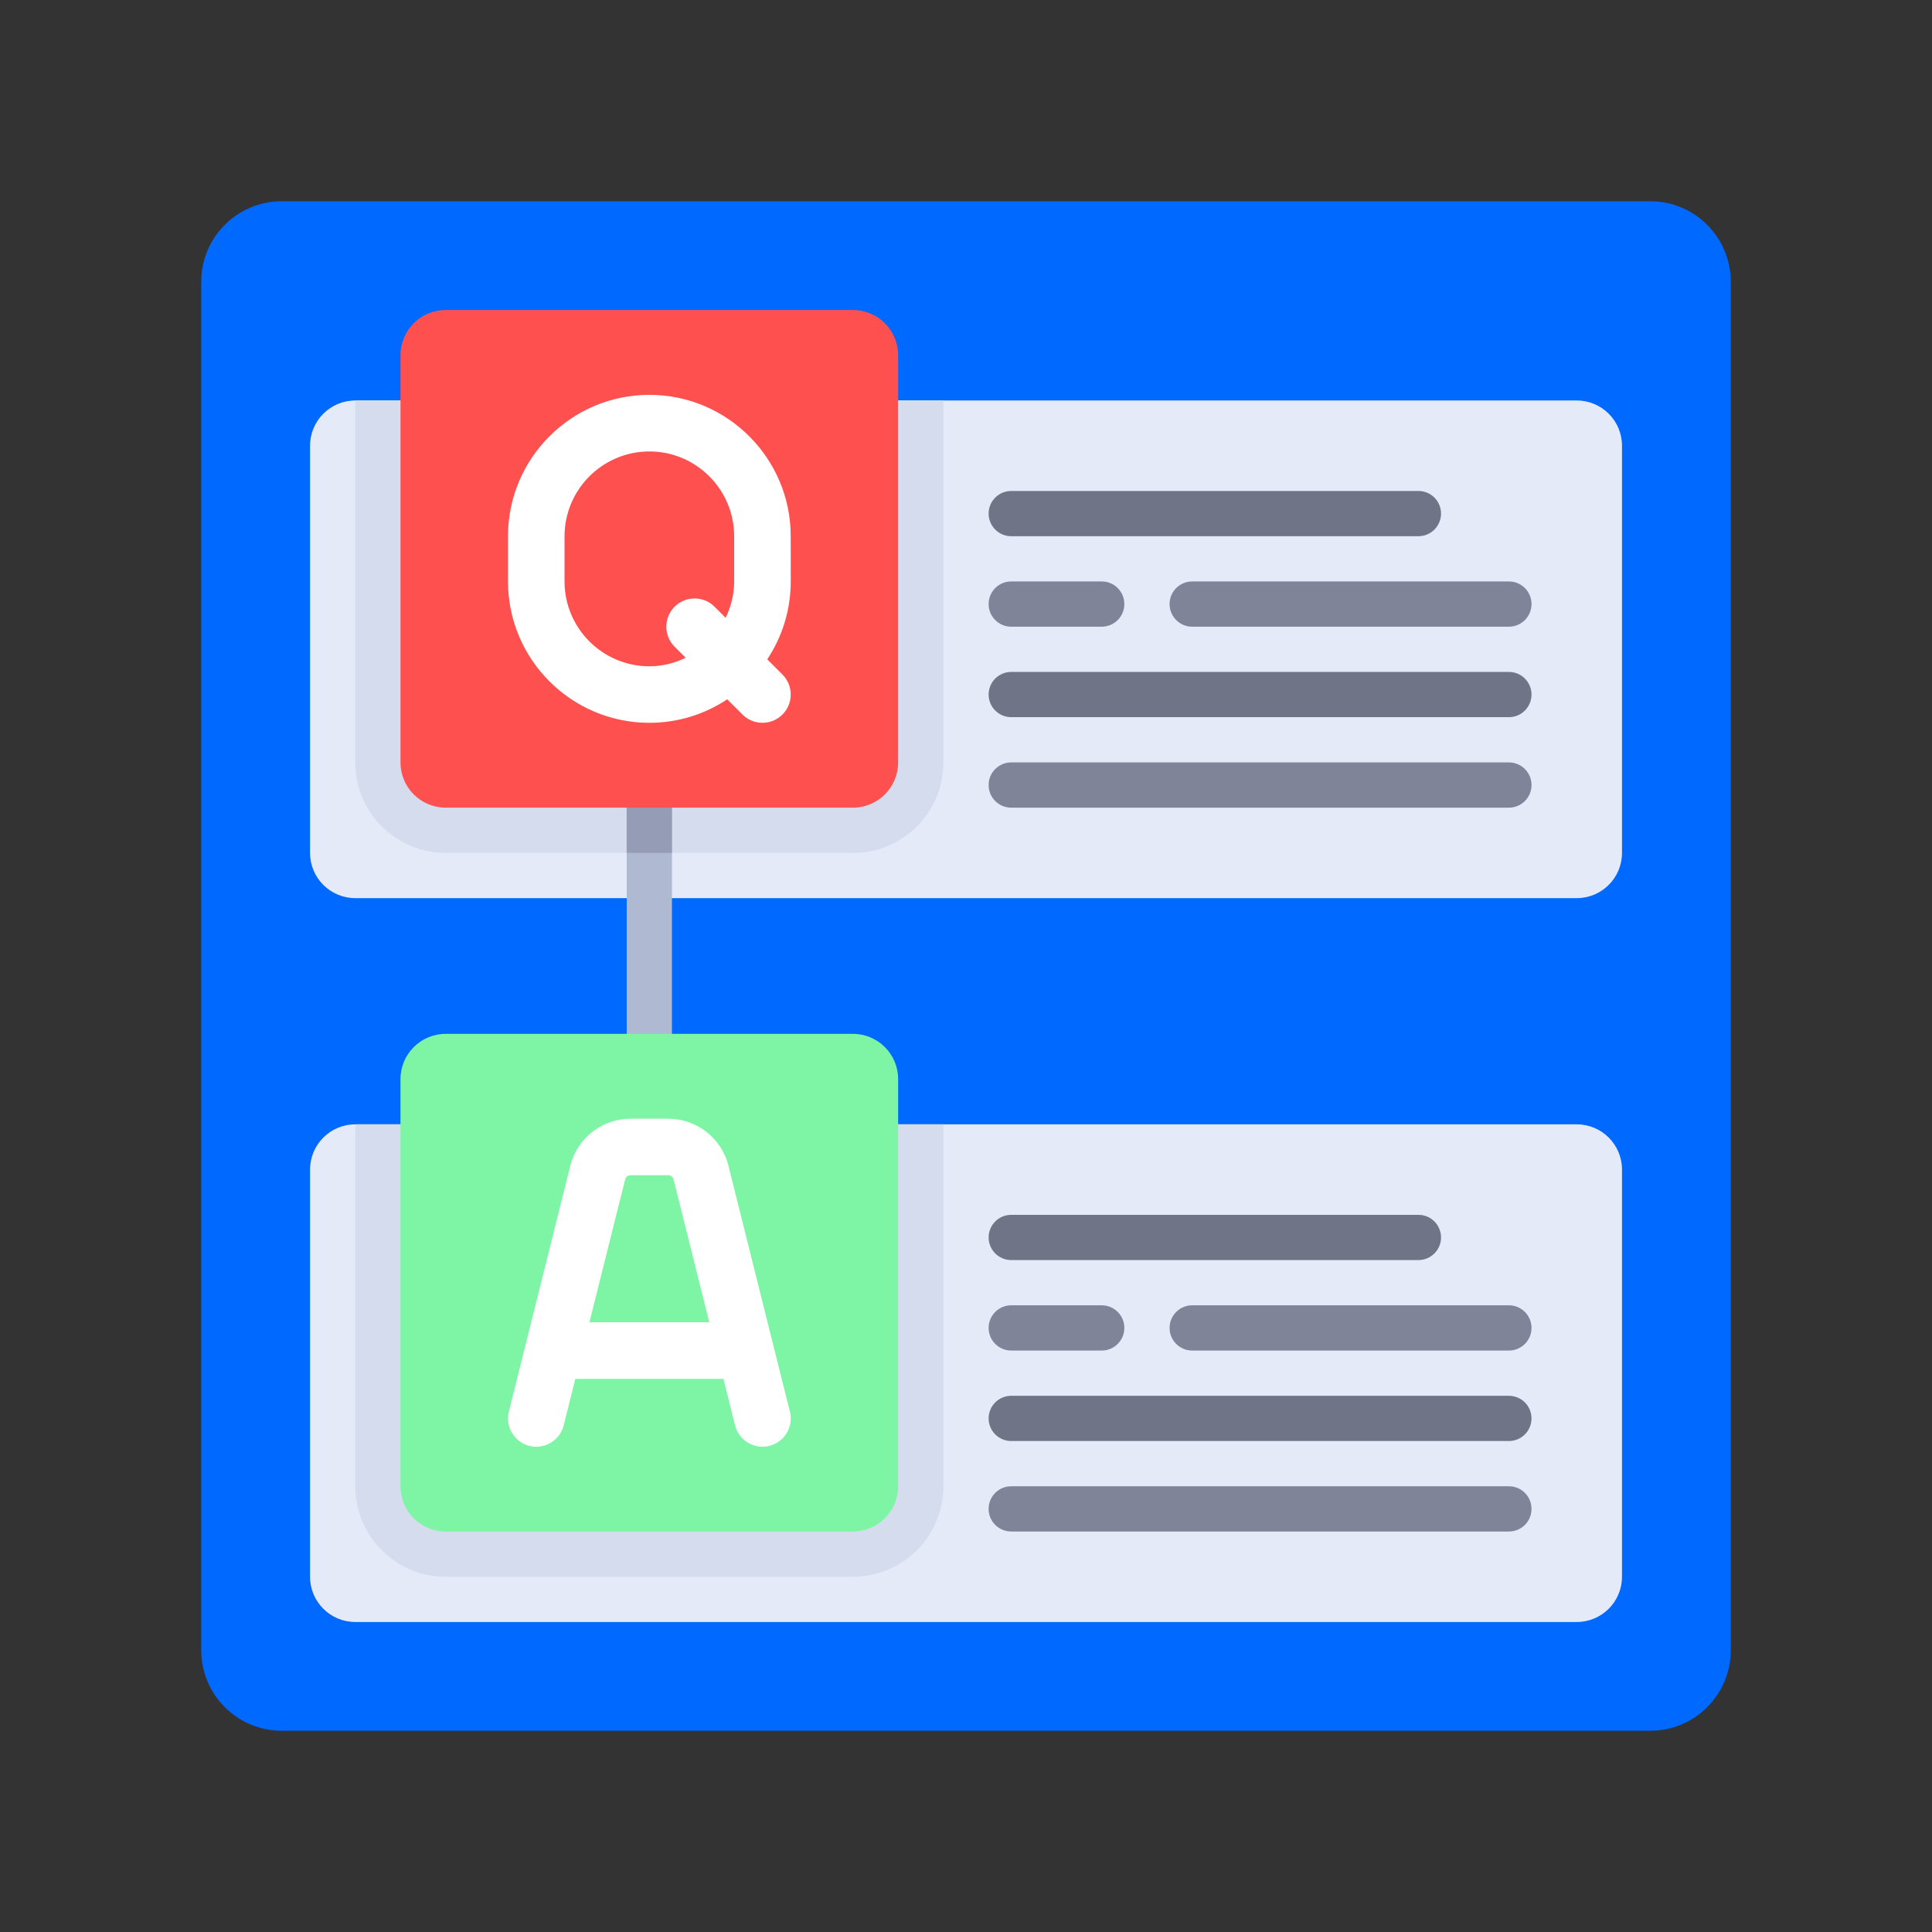 <svg version="1.1" xmlns="http://www.w3.org/2000/svg" xmlns:xlink="http://www.w3.org/1999/xlink" width="48" height="48"><rect width="100%" height="100%" fill="#333333" stroke="none"/><defs><linearGradient x1="7.702" y1="7.702" x2="75.683" y2="75.683" gradientUnits="userSpaceOnUse" id="color-1"><stop offset="0" stop-color="#000000" stop-opacity="0"></stop><stop offset="1" stop-color="#000000" stop-opacity="0"></stop></linearGradient><filter id="dropshadow-base"><feColorMatrix type="matrix" values="0 0 0 0 0  0 0 0 0 0  0 0 0 0 0  0 0 0 .8 0"></feColorMatrix> <feOffset dx="0" dy="1"></feOffset> <feGaussianBlur stdDeviation="1"></feGaussianBlur> <feComposite in="SourceGraphic"></feComposite></filter><filter id="dropshadow-banner" x="-10%" y="-10%" width="120%" height="130%"><feColorMatrix type="matrix" values="0 0 0 0 0  0 0 0 0 0  0 0 0 0 0  0 0 0 .4 0"></feColorMatrix> <feOffset dx="0" dy="1"></feOffset> <feGaussianBlur stdDeviation="0.5"></feGaussianBlur> <feComposite in="SourceGraphic"></feComposite></filter></defs><g fill="none" fill-rule="nonzero" stroke="none" stroke-width="none" stroke-linecap="butt" stroke-linejoin="miter" stroke-miterlimit="10" stroke-dasharray="" stroke-dashoffset="0" font-family="none" font-weight="none" font-size="none" text-anchor="none" style="mix-blend-mode: normal"><path d="M7,43c-1.105,0 -2,-0.895 -2,-2v-34c0,-1.105 0.895,-2 2,-2h34c1.105,0 2,0.895 2,2v34c0,1.105 -0.895,2 -2,2z" id="base 1 5" fill="#0069ff" stroke-width="1"></path><path d="M8.032,39.968c-0.203,-0.203 -0.329,-0.484 -0.329,-0.795v-10.116c0,-0.621 0.503,-1.124 1.124,-1.124h1.124v-1.124c0,-0.621 0.503,-1.124 1.124,-1.124l0.658,0l-3.701,-3.701c-0.203,-0.203 -0.329,-0.484 -0.329,-0.795v-10.116c0,-0.621 0.503,-1.124 1.124,-1.124h1.124v-1.124c-0,-0.621 0.503,-1.124 1.124,-1.124h10.116c0.31,0 0.591,0.126 0.795,0.329c0,0 0,0 0,0l1.919,1.919h15.27c0.31,0 0.591,0.126 0.795,0.329c0,0 0,0 0,0l3.032,3.032v27.689c0,1.105 -0.895,2 -2,2l-29.937,0z" fill="url(#color-1)" stroke-width="1"></path><path transform="translate(-15.114,-15.114) scale(1.63,1.63)" d="M33.31,34h-18.621c-0.381,0 -0.69,-0.309 -0.69,-0.69v-6.207c0,-0.381 0.309,-0.69 0.69,-0.69h0.69v-0.69c0,-0.381 0.309,-0.69 0.69,-0.69h2.759l0,-2.069h-4.138c-0.381,0 -0.69,-0.309 -0.69,-0.69v-6.207c0,-0.381 0.309,-0.69 0.69,-0.69h0.69v-0.69c-0,-0.381 0.309,-0.69 0.69,-0.69h6.207c0.381,0 0.69,0.309 0.69,0.69v0.69l10.345,0c0.381,0 0.69,0.309 0.69,0.69v6.207c0,0.381 -0.309,0.69 -0.69,0.69l-13.793,0v2.069h2.759c0.381,0 0.69,0.309 0.69,0.69v0.69h10.345c0.381,0 0.69,0.309 0.69,0.69v6.207c0,0.381 -0.309,0.69 -0.69,0.69z" fill="none" stroke-width="0"></path><g id="Layer_1 2" stroke-width="1"><path d="M39.174,40.298h-30.347c-0.621,0 -1.124,-0.503 -1.124,-1.124v-10.116c0,-0.621 0.503,-1.124 1.124,-1.124h30.347c0.621,0 1.124,0.503 1.124,1.124v10.116c0,0.621 -0.503,1.124 -1.124,1.124z" fill="#e4eaf8"></path><g fill="#707487"><path d="M35.24,31.306h-10.116c-0.311,0 -0.562,-0.252 -0.562,-0.562c0,-0.31 0.251,-0.562 0.562,-0.562h10.116c0.311,0 0.562,0.252 0.562,0.562c0,0.31 -0.251,0.562 -0.562,0.562z"></path><path d="M37.488,35.802h-12.364c-0.311,0 -0.562,-0.252 -0.562,-0.562c0,-0.31 0.251,-0.562 0.562,-0.562h12.364c0.311,0 0.562,0.252 0.562,0.562c0,0.31 -0.251,0.562 -0.562,0.562z"></path></g><g fill="#7f8499"><path d="M37.488,38.05h-12.364c-0.311,0 -0.562,-0.251 -0.562,-0.562c0,-0.311 0.251,-0.562 0.562,-0.562h12.364c0.311,0 0.562,0.251 0.562,0.562c0,0.311 -0.251,0.562 -0.562,0.562z"></path><path d="M27.372,33.554h-2.248c-0.311,0 -0.562,-0.252 -0.562,-0.562c0,-0.31 0.251,-0.562 0.562,-0.562h2.248c0.311,0 0.562,0.252 0.562,0.562c-0,0.31 -0.251,0.562 -0.562,0.562z"></path><path d="M37.488,33.554h-7.868c-0.311,0 -0.562,-0.252 -0.562,-0.562c0,-0.31 0.251,-0.562 0.562,-0.562h7.868c0.311,0 0.562,0.252 0.562,0.562c0,0.31 -0.251,0.562 -0.562,0.562z"></path></g><path d="M39.174,22.314h-30.347c-0.621,0 -1.124,-0.503 -1.124,-1.124v-10.116c0,-0.621 0.503,-1.124 1.124,-1.124h30.347c0.621,0 1.124,0.503 1.124,1.124v10.116c0,0.621 -0.503,1.124 -1.124,1.124z" fill="#e4eaf8"></path><g fill="#d5dced"><path d="M21.19,21.19h-10.116c-1.241,0 -2.248,-1.006 -2.248,-2.248v-8.992h14.612v8.992c-0,1.242 -1.006,2.248 -2.248,2.248z"></path><path d="M21.19,39.174h-10.116c-1.241,0 -2.248,-1.006 -2.248,-2.248v-8.992h14.612v8.992c-0,1.242 -1.006,2.248 -2.248,2.248z"></path></g><g fill="#707487"><path d="M35.24,13.322h-10.116c-0.311,0 -0.562,-0.252 -0.562,-0.562c0,-0.31 0.251,-0.562 0.562,-0.562h10.116c0.311,0 0.562,0.252 0.562,0.562c-0,0.31 -0.251,0.562 -0.562,0.562z"></path><path d="M37.488,17.818h-12.364c-0.311,0 -0.562,-0.252 -0.562,-0.562c0,-0.31 0.251,-0.562 0.562,-0.562h12.364c0.311,0 0.562,0.252 0.562,0.562c0,0.31 -0.251,0.562 -0.562,0.562z"></path></g><g fill="#7f8499"><path d="M37.488,20.066h-12.364c-0.311,0 -0.562,-0.251 -0.562,-0.562c0,-0.311 0.251,-0.562 0.562,-0.562h12.364c0.311,0 0.562,0.251 0.562,0.562c0,0.311 -0.251,0.562 -0.562,0.562z"></path><path d="M27.372,15.57h-2.248c-0.311,0 -0.562,-0.252 -0.562,-0.562c0,-0.31 0.251,-0.562 0.562,-0.562h2.248c0.311,0 0.562,0.252 0.562,0.562c-0,0.31 -0.251,0.562 -0.562,0.562z"></path><path d="M37.488,15.57h-7.868c-0.311,0 -0.562,-0.252 -0.562,-0.562c0,-0.31 0.251,-0.562 0.562,-0.562h7.868c0.311,0 0.562,0.252 0.562,0.562c0,0.31 -0.251,0.562 -0.562,0.562z"></path></g><path d="M15.57,26.248v-6.744h1.124v6.744z" fill="#afb9d2"></path><path d="M15.57,21.19v-1.686h1.124v1.686z" fill="#959cb5"></path><path d="M21.19,20.066h-10.116c-0.621,0 -1.124,-0.503 -1.124,-1.124v-10.116c-0,-0.621 0.503,-1.124 1.124,-1.124h10.116c0.621,0 1.124,0.503 1.124,1.124v10.116c-0,0.621 -0.503,1.124 -1.124,1.124z" fill="#ff5050"></path><path d="M19.645,13.322c0,-1.937 -1.576,-3.512 -3.512,-3.512c-1.937,0 -3.512,1.576 -3.512,3.512v1.124c0,1.937 1.576,3.512 3.512,3.512c0.715,0 1.38,-0.216 1.935,-0.584l0.378,0.378c0.137,0.137 0.317,0.206 0.497,0.206c0.18,0 0.359,-0.069 0.497,-0.206c0.274,-0.274 0.274,-0.719 0,-0.993l-0.378,-0.378c0.368,-0.555 0.584,-1.22 0.584,-1.935zM17.753,15.074c-0.274,-0.274 -0.719,-0.274 -0.993,0c-0.274,0.274 -0.274,0.719 0,0.993l0.276,0.276c-0.275,0.131 -0.579,0.211 -0.903,0.211c-1.162,0 -2.107,-0.945 -2.107,-2.107v-1.124c0,-1.162 0.946,-2.107 2.107,-2.107c1.162,0 2.107,0.945 2.107,2.107v1.124c0,0.324 -0.08,0.628 -0.211,0.903z" fill="#ffffff"></path><path d="M21.19,38.05h-10.116c-0.621,0 -1.124,-0.503 -1.124,-1.124v-10.116c0,-0.621 0.503,-1.124 1.124,-1.124h10.116c0.621,0 1.124,0.503 1.124,1.124v10.116c-0,0.621 -0.503,1.124 -1.124,1.124z" fill="#7df5a5"></path><path d="M19.624,35.07l-1.526,-6.106c-0.173,-0.689 -0.789,-1.17 -1.499,-1.17h-0.932c-0.71,0 -1.326,0.481 -1.499,1.171l-1.526,6.106c-0.094,0.376 0.135,0.757 0.511,0.852c0.375,0.094 0.757,-0.134 0.852,-0.511l0.289,-1.154h3.68l0.288,1.154c0.08,0.319 0.366,0.532 0.681,0.532c0.057,0 0.114,-0.007 0.171,-0.021c0.377,-0.094 0.605,-0.476 0.512,-0.852zM14.644,32.851l0.887,-3.546c0.015,-0.063 0.071,-0.107 0.136,-0.107h0.932c0.065,0 0.121,0.044 0.136,0.106l0.887,3.547z" fill="#ffffff"></path><g fill="#000000" font-family="Roboto, sans-serif" font-weight="normal" font-size="14" text-anchor="start"></g><g fill="#000000" font-family="Roboto, sans-serif" font-weight="normal" font-size="14" text-anchor="start"></g><g fill="#000000" font-family="Roboto, sans-serif" font-weight="normal" font-size="14" text-anchor="start"></g><g fill="#000000" font-family="Roboto, sans-serif" font-weight="normal" font-size="14" text-anchor="start"></g><g fill="#000000" font-family="Roboto, sans-serif" font-weight="normal" font-size="14" text-anchor="start"></g><g fill="#000000" font-family="Roboto, sans-serif" font-weight="normal" font-size="14" text-anchor="start"></g><g fill="#000000" font-family="Roboto, sans-serif" font-weight="normal" font-size="14" text-anchor="start"></g><g fill="#000000" font-family="Roboto, sans-serif" font-weight="normal" font-size="14" text-anchor="start"></g><g fill="#000000" font-family="Roboto, sans-serif" font-weight="normal" font-size="14" text-anchor="start"></g><g fill="#000000" font-family="Roboto, sans-serif" font-weight="normal" font-size="14" text-anchor="start"></g><g fill="#000000" font-family="Roboto, sans-serif" font-weight="normal" font-size="14" text-anchor="start"></g><g fill="#000000" font-family="Roboto, sans-serif" font-weight="normal" font-size="14" text-anchor="start"></g><g fill="#000000" font-family="Roboto, sans-serif" font-weight="normal" font-size="14" text-anchor="start"></g><g fill="#000000" font-family="Roboto, sans-serif" font-weight="normal" font-size="14" text-anchor="start"></g><g fill="#000000" font-family="Roboto, sans-serif" font-weight="normal" font-size="14" text-anchor="start"></g></g><path d="M2,24c0,-12.15 9.85,-22 22,-22c12.15,0 22,9.85 22,22c0,12.15 -9.85,22 -22,22c-12.15,0 -22,-9.85 -22,-22z" id="base 1 1 1" fill="none" stroke-width="1"></path><g id="Layer_1 1 1" fill="#000000" stroke-width="1" font-family="Roboto, sans-serif" font-weight="normal" font-size="14" text-anchor="start"><g></g><g></g><g></g><g></g><g></g><g></g><g></g><g></g><g></g><g></g><g></g><g></g><g></g><g></g><g></g><g></g><g></g><g></g><g></g><g></g></g><rect x="2" y="2" width="44" height="22" fill="none" stroke-width="1"></rect><path d="M2,24v-22h44v22z" fill="none" stroke-width="1"></path><path d="M2,24v-22h44v22z" fill="none" stroke-width="1"></path><path d="M2,24v-22h44v22z" fill="none" stroke-width="1"></path><path d="M2,24v-22h44v22z" fill="none" stroke-width="1"></path></g></svg>